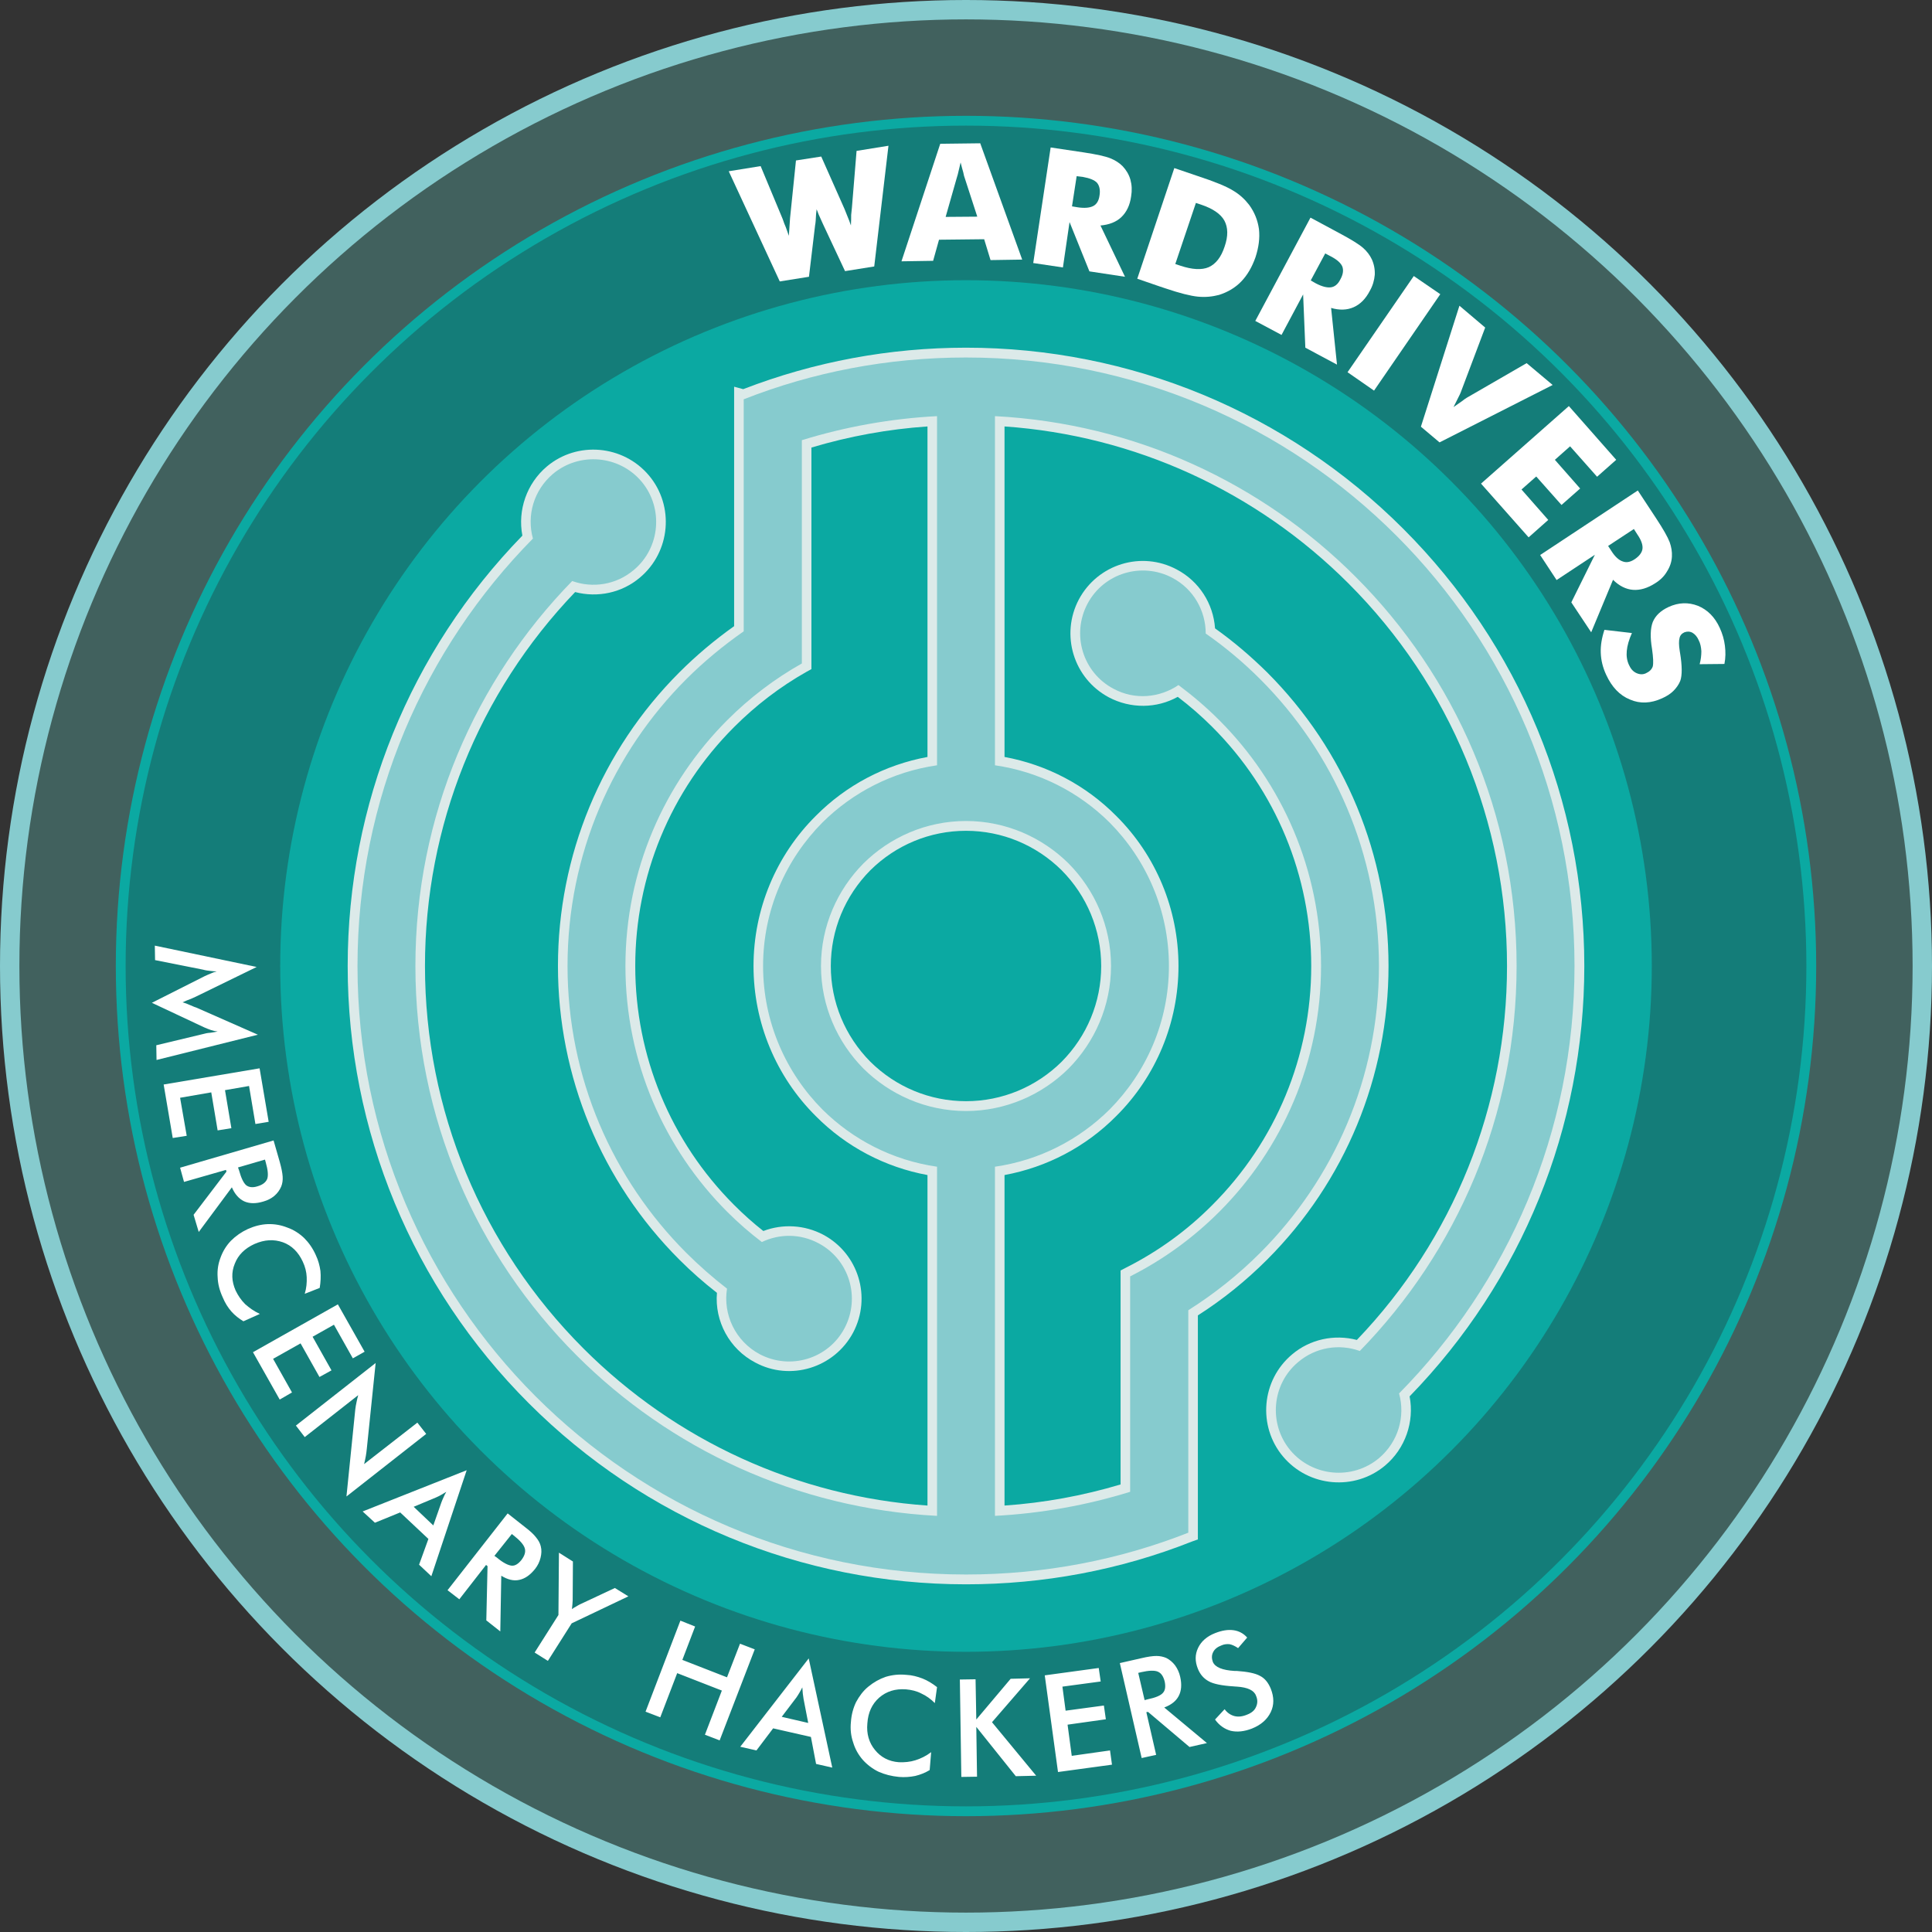 <?xml version="1.0" encoding="UTF-8" standalone="no"?>
<!-- Creator: CorelDRAW X7 -->

<svg
   xmlns:dc="http://purl.org/dc/elements/1.1/"
   xmlns:cc="http://creativecommons.org/ns#"
   xmlns:rdf="http://www.w3.org/1999/02/22-rdf-syntax-ns#"
   xmlns:svg="http://www.w3.org/2000/svg"
   xmlns="http://www.w3.org/2000/svg"
   xmlns:sodipodi="http://sodipodi.sourceforge.net/DTD/sodipodi-0.dtd"
   xmlns:inkscape="http://www.inkscape.org/namespaces/inkscape"
   xml:space="preserve"
   width="7.874in"
   height="7.874in"
   version="1.1"
   style="clip-rule:evenodd;fill-rule:evenodd;image-rendering:optimizeQuality;shape-rendering:geometricPrecision;text-rendering:geometricPrecision"
   viewBox="0 0 7874.001 7874.001"
   id="svg4244"
   inkscape:version="0.91 r13725"
   sodipodi:docname="Mercs - Wardrivers, Mercenary Hackers - [N3] [Vyo].svg"><rect x="0" y="0" width="7874.001" height="7874.001" fill="#333333" stroke="none"/><sodipodi:namedview
     pagecolor="#ffffff"
     bordercolor="#666666"
     borderopacity="1"
     objecttolerance="10"
     gridtolerance="10"
     guidetolerance="10"
     inkscape:pageopacity="0"
     inkscape:pageshadow="2"
     inkscape:window-width="640"
     inkscape:window-height="480"
     id="namedview4283"
     showgrid="false"
     inkscape:zoom="0.23838384"
     inkscape:cx="736.83001"
     inkscape:cy="849.33005"
     inkscape:window-x="0"
     inkscape:window-y="0"
     inkscape:window-maximized="0"
     inkscape:current-layer="svg4244" /><defs
     id="defs4246"><style
       type="text/css"
       id="style4248"><![CDATA[
    .fil5 {fill:none}
    .fil2 {fill:#0BA9A2}
    .fil3 {fill:#147D79}
    .fil1 {fill:#41615E}
    .fil0 {fill:#86CBCE}
    .fil4 {fill:#DCEAE9}
    .fil6 {fill:white;fill-rule:nonzero}
   ]]></style></defs><g
     id="Layer_x0020_1"
     transform="translate(3937,-7063)"><circle
       class="fil0"
       cy="11000"
       r="3937"
       id="circle4252"
       cx="0"
       style="fill:#86cbce" /><circle
       class="fil1"
       cy="11000"
       r="3858"
       id="circle4254"
       cx="0"
       style="fill:#41615e" /><circle
       class="fil2"
       cy="11000"
       r="3465"
       id="circle4256"
       cx="0"
       style="fill:#0ba9a2" /><circle
       class="fil3"
       cy="11000"
       r="3425"
       id="circle4258"
       cx="0"
       style="fill:#147d79" /><circle
       class="fil2"
       cy="11000"
       r="2795"
       id="circle4260"
       cx="0"
       style="fill:#0ba9a2" /><path
       class="fil4"
       d="m -1808,9246 c -20,-104 18,-213 100,-282 124,-104 311,-88 416,37 104,124 88,311 -37,416 -73,62 -172,83 -264,59 -394,411 -612,954 -612,1524 0,587 231,1144 646,1559 376,376 872,603 1402,640 l 0,-1347 c -173,-32 -331,-115 -455,-240 -163,-162 -254,-382 -254,-612 0,-230 91,-450 254,-612 124,-125 282,-208 455,-240 l 0,-1347 c -161,11 -319,40 -473,86 l 0,903 -20,11 c -108,61 -207,137 -295,225 -259,259 -403,607 -403,974 0,367 144,715 403,974 38,38 77,73 119,106 79,-30 168,-25 244,15 144,77 198,255 122,399 -77,144 -256,199 -399,122 -105,-55 -166,-168 -156,-284 -54,-42 -105,-87 -153,-135 -318,-318 -495,-747 -495,-1197 0,-450 177,-879 495,-1197 69,-69 144,-132 223,-188 l 0,-976 37,10 c 290,-112 597,-169 908,-169 671,0 1308,264 1782,738 474,474 738,1111 738,1782 0,658 -254,1283 -712,1754 20,104 -18,213 -100,282 -124,104 -311,88 -416,-37 -104,-124 -88,-311 37,-416 73,-62 172,-83 264,-59 394,-411 612,-954 612,-1524 0,-587 -231,-1144 -646,-1559 C 1183,9065 687,8838 157,8801 l 0,1347 c 173,32 331,115 455,240 163,162 254,382 254,612 0,230 -91,450 -254,612 -124,125 -282,208 -455,240 l 0,1347 c 161,-11 319,-40 473,-86 l 0,-872 21,-11 c 131,-66 250,-152 353,-256 259,-259 403,-607 403,-974 0,-367 -144,-715 -403,-974 -44,-44 -91,-85 -141,-123 -86,48 -192,49 -281,2 -144,-77 -198,-255 -122,-399 77,-144 255,-199 399,-122 91,48 149,139 156,240 76,54 146,114 212,179 318,318 495,747 495,1197 0,450 -177,879 -495,1197 -86,86 -180,162 -282,227 l 0,913 -25,9 c -293,116 -605,174 -920,174 -671,0 -1308,-264 -1782,-738 -474,-474 -738,-1111 -738,-1782 0,-658 254,-1283 712,-1754 z m 2198,1364 c -104,-103 -243,-161 -390,-161 -147,0 -286,58 -390,161 -103,104 -161,243 -161,390 0,147 58,286 161,390 104,103 243,161 390,161 147,0 286,-58 390,-161 103,-104 161,-243 161,-390 0,-147 -58,-286 -161,-390 z"
       id="path4262"
       inkscape:connector-curvature="0"
       style="fill:#dceae9" /><path
       class="fil0"
       d="m 1683,13006 c -108,90 -270,76 -361,-32 -90,-108 -76,-270 32,-360 72,-61 168,-75 251,-45 395,-405 639,-958 639,-1569 0,-620 -251,-1181 -657,-1587 C 1207,9033 691,8789 118,8759 l 0,1423 c 181,26 343,110 467,233 149,150 242,357 242,585 0,228 -93,435 -242,585 -124,123 -286,207 -467,233 l 0,1423 c 191,-10 376,-44 551,-98 l 0,-878 c 135,-68 257,-157 363,-263 256,-256 415,-611 415,-1002 0,-391 -159,-746 -415,-1002 -52,-52 -107,-99 -166,-143 -77,52 -178,62 -265,15 -125,-66 -172,-221 -106,-346 66,-125 221,-172 346,-106 87,46 136,135 136,227 79,55 153,117 222,186 299,299 484,712 484,1169 0,457 -185,870 -484,1169 -89,89 -187,167 -293,234 l 0,907 -1,0 c -280,110 -585,170 -905,170 -685,0 -1305,-277 -1754,-726 -449,-449 -726,-1069 -726,-1754 0,-679 273,-1294 715,-1742 -26,-94 3,-197 82,-264 108,-90 270,-76 361,32 90,108 76,270 -32,360 -72,61 -168,75 -251,45 -395,405 -639,958 -639,1569 0,620 251,1181 657,1587 380,380 896,624 1469,654 l 0,-1423 c -181,-26 -343,-110 -467,-233 -149,-150 -242,-357 -242,-585 0,-228 93,-435 242,-585 124,-123 286,-207 467,-233 l 0,-1423 c -191,10 -376,44 -551,98 l 0,910 c -112,63 -214,141 -304,231 -256,256 -415,611 -415,1002 0,391 159,746 415,1002 44,44 91,85 141,123 71,-34 156,-35 231,5 125,66 172,221 106,346 -66,125 -221,172 -346,106 -99,-53 -150,-162 -133,-267 -58,-45 -114,-94 -166,-146 -299,-299 -484,-712 -484,-1169 0,-457 185,-870 484,-1169 72,-72 151,-137 234,-195 l 0,-946 1,0 c 280,-110 585,-170 905,-170 685,0 1305,277 1754,726 449,449 726,1069 726,1754 0,679 -273,1294 -715,1742 26,94 -3,197 -82,264 z M 418,10582 c -107,-106 -255,-173 -418,-173 -163,0 -311,67 -418,173 -106,107 -173,255 -173,418 0,163 67,311 173,418 107,106 255,173 418,173 163,0 311,-67 418,-173 106,-107 173,-255 173,-418 0,-163 -67,-311 -173,-418 z"
       id="path4264"
       inkscape:connector-curvature="0"
       style="fill:#86cbce" /><circle
       class="fil5"
       cy="11000"
       r="3898"
       id="circle4266"
       cx="0"
       style="fill:none" /><circle
       class="fil5"
       cy="11000"
       r="3898"
       id="circle4268"
       cx="0"
       style="fill:none" /><path
       class="fil6"
       d="m -590,7701 95,214 c 4,10 8,20 12,30 5,11 9,23 14,37 1,-18 1,-32 1,-43 1,-11 2,-21 3,-29 l 19,-232 130,-21 -58,492 -119,19 -90,-192 c -3,-7 -9,-20 -18,-40 -3,-9 -6,-16 -8,-20 0,4 -1,11 -2,19 -1,22 -2,37 -4,46 l -25,210 -119,19 -208,-449 130,-21 90,216 c 4,12 8,23 13,34 4,11 8,23 12,34 1,-9 1,-19 2,-29 1,-10 2,-25 3,-44 l 24,-234 103,-16 z"
       id="path4270"
       inkscape:connector-curvature="0"
       style="fill:#ffffff;fill-rule:nonzero" /><path
       id="1"
       class="fil6"
       d="m -83,7947 129,-1 -51,-157 c -2,-5 -4,-12 -6,-23 -3,-11 -7,-24 -11,-41 -3,12 -5,23 -8,34 -2,10 -5,21 -8,30 l -45,158 z m -180,181 158,-479 163,-2 171,474 -129,2 -26,-85 -184,2 -24,86 -129,2 z"
       inkscape:connector-curvature="0"
       style="fill:#ffffff;fill-rule:nonzero" /><path
       id="2"
       class="fil6"
       d="m 274,8135 71,-471 134,20 c 53,8 89,16 109,24 20,8 37,19 50,32 15,16 26,34 32,55 6,22 7,44 3,68 -5,37 -19,65 -40,85 -21,20 -50,31 -85,34 l 100,209 -145,-22 -81,-201 -27,185 -121,-18 z m 158,-231 24,4 c 27,4 48,2 62,-5 14,-7 23,-21 26,-42 4,-23 0,-41 -10,-53 -10,-11 -30,-19 -58,-24 l -25,-3 -19,123 z"
       inkscape:connector-curvature="0"
       style="fill:#ffffff;fill-rule:nonzero" /><path
       id="3"
       class="fil6"
       d="m 698,8199 151,-451 94,32 c 70,23 119,43 146,60 27,16 48,36 65,58 22,30 35,63 40,99 4,36 -1,74 -14,114 -14,40 -33,73 -58,99 -25,26 -56,44 -91,55 -27,7 -55,10 -86,7 -30,-3 -74,-14 -133,-34 l -21,-7 -93,-32 z m 155,-60 21,7 c 48,16 87,18 115,6 29,-13 51,-41 65,-84 15,-43 14,-78 -1,-106 -15,-27 -47,-49 -95,-65 l -21,-7 -84,249 z"
       inkscape:connector-curvature="0"
       style="fill:#ffffff;fill-rule:nonzero" /><path
       id="4"
       class="fil6"
       d="m 1179,8371 225,-421 119,64 c 47,25 79,45 95,59 16,14 28,30 36,47 9,20 13,41 12,63 -2,22 -8,44 -20,65 -17,33 -39,55 -66,67 -27,12 -58,13 -92,3 l 24,231 -129,-69 -9,-217 -88,165 -107,-57 z m 226,-165 21,12 c 25,13 45,18 61,16 16,-2 29,-13 38,-31 12,-21 14,-38 9,-53 -6,-15 -22,-29 -47,-42 l -23,-12 -59,110 z"
       inkscape:connector-curvature="0"
       style="fill:#ffffff;fill-rule:nonzero" /><polygon
       id="5"
       class="fil6"
       points="1663,8655 1555,8580 1825,8188 1933,8262 "
       style="fill:#ffffff;fill-rule:nonzero" /><path
       id="6"
       class="fil6"
       d="m 1854,8802 157,-493 105,89 -100,265 c -1,3 -4,9 -9,19 -5,10 -12,24 -20,40 12,-8 23,-16 33,-23 9,-7 16,-12 21,-15 l 244,-141 106,89 -461,234 -76,-64 z"
       inkscape:connector-curvature="0"
       style="fill:#ffffff;fill-rule:nonzero" /><polygon
       id="7"
       class="fil6"
       points="2572,9006 2462,8882 2400,8937 2503,9054 2427,9121 2324,9005 2264,9058 2373,9182 2293,9253 2099,9034 2457,8718 2650,8937 "
       style="fill:#ffffff;fill-rule:nonzero" /><path
       id="8"
       class="fil6"
       d="m 2340,9325 398,-263 75,114 c 29,44 47,76 55,97 7,20 10,39 9,58 -1,22 -8,42 -20,61 -11,19 -27,35 -48,48 -31,20 -61,29 -90,27 -29,-2 -57,-16 -82,-41 l -89,214 -81,-122 96,-194 -156,103 -67,-102 z m 277,-37 13,20 c 15,24 31,38 46,43 15,6 31,3 48,-8 20,-13 31,-28 33,-43 2,-16 -5,-36 -21,-59 l -14,-22 -105,69 z"
       inkscape:connector-curvature="0"
       style="fill:#ffffff;fill-rule:nonzero" /><path
       id="9"
       class="fil6"
       d="m 2714,9643 c -12,27 -19,51 -21,73 -2,21 1,40 9,57 7,16 17,27 30,33 13,6 26,7 39,1 15,-7 24,-16 28,-28 3,-13 2,-36 -3,-71 -8,-47 -7,-84 3,-110 11,-26 32,-46 64,-61 41,-19 81,-20 120,-5 39,16 69,46 89,90 11,24 18,48 21,73 3,24 3,49 -2,74 l -101,1 c 5,-18 7,-36 7,-53 -1,-16 -4,-32 -11,-45 -6,-14 -15,-24 -25,-30 -11,-6 -22,-6 -33,-2 -11,5 -18,13 -20,24 -3,11 -3,28 1,53 l 1,6 c 9,54 9,93 1,115 -6,15 -16,29 -28,41 -12,12 -28,22 -46,30 -46,21 -90,23 -131,5 -42,-17 -74,-51 -97,-101 -14,-30 -21,-60 -22,-90 -1,-29 4,-60 15,-93 l 112,13 z"
       inkscape:connector-curvature="0"
       style="fill:#ffffff;fill-rule:nonzero" /><path
       class="fil6"
       d="m -3104,11276 c 3,-1 11,-3 25,-4 12,-2 21,-3 29,-5 -9,-1 -18,-3 -27,-6 -9,-3 -19,-7 -28,-11 l -213,-100 214,-108 c 9,-4 17,-8 25,-11 9,-4 17,-7 25,-9 -8,0 -17,-1 -26,-2 -9,-1 -19,-2 -29,-5 l -196,-39 -1,-59 415,87 -248,121 c -4,2 -11,5 -20,9 -9,3 -21,8 -34,14 11,3 26,9 44,17 4,2 8,3 11,4 l 252,111 -413,103 -1,-60 196,-47 z m -166,207 391,-66 37,218 -54,9 -26,-155 -98,17 26,155 -56,9 -26,-155 -127,22 27,155 -57,9 -37,-218 z m 303,338 4,11 c 9,33 19,53 30,62 11,8 26,10 45,4 21,-6 34,-16 40,-30 5,-14 3,-37 -6,-68 l -3,-11 -110,32 z m -49,10 -171,49 -16,-58 381,-111 25,87 c 7,25 11,45 12,60 1,15 -1,29 -6,41 -6,14 -15,27 -28,38 -12,10 -27,18 -45,23 -30,9 -56,9 -78,-1 -21,-10 -38,-29 -50,-57 l -135,182 -21,-70 134,-176 -2,-7 z m 321,505 c 7,-23 9,-46 8,-68 -1,-21 -6,-42 -16,-63 -18,-39 -45,-66 -81,-79 -37,-13 -75,-11 -116,7 -39,18 -66,44 -80,80 -15,36 -13,72 3,109 10,21 23,40 39,56 17,15 36,29 60,40 l -67,30 c -18,-11 -35,-24 -49,-40 -14,-16 -26,-35 -35,-57 -13,-28 -20,-55 -21,-83 -2,-28 2,-54 12,-80 9,-25 23,-48 42,-68 20,-20 43,-36 69,-48 27,-12 54,-19 81,-20 28,-1 55,4 80,14 26,9 49,24 69,43 19,19 35,42 47,69 10,21 16,43 19,65 2,22 1,45 -3,69 l -61,24 z m -211,238 346,-195 109,193 -48,27 -77,-137 -87,49 77,137 -49,27 -77,-137 -112,63 77,137 -50,29 -109,-193 z m 175,299 325,-255 -36,349 c -1,9 -2,19 -4,30 -2,10 -4,21 -7,33 l 217,-169 36,46 -325,255 36,-355 c 1,-10 3,-19 5,-29 2,-10 4,-19 7,-29 l -218,171 -36,-47 z m 480,331 80,76 33,-94 c 2,-6 5,-12 8,-19 3,-8 7,-15 12,-24 -8,5 -15,9 -22,13 -7,4 -13,7 -20,10 l -91,38 z m 22,236 38,-105 -115,-108 -103,42 -50,-46 424,-168 -144,432 -50,-47 z m 307,-36 10,7 c 26,22 47,32 61,33 13,1 26,-7 39,-23 13,-17 18,-33 14,-47 -4,-15 -19,-32 -44,-52 l -9,-7 -71,89 z m -34,37 -109,140 -48,-37 245,-313 71,56 c 21,16 36,30 45,42 9,11 16,23 19,36 4,15 3,31 -1,47 -4,16 -11,31 -22,45 -20,25 -41,40 -65,45 -23,5 -47,-1 -73,-17 l -4,227 -57,-45 5,-221 -6,-5 z m 198,357 97,-153 2,-254 57,36 -1,159 c 0,4 -1,9 -1,15 -1,7 -1,13 -2,20 5,-4 11,-7 16,-10 6,-4 11,-6 16,-9 l 143,-67 55,34 -231,110 -97,153 -54,-34 z m 452,241 142,-371 60,24 -52,136 182,71 53,-137 60,23 -143,371 -60,-23 69,-180 -182,-71 -69,180 -60,-23 z m 555,21 108,25 -19,-98 c -1,-6 -2,-13 -3,-21 -1,-8 -1,-16 -2,-26 -4,8 -8,15 -12,22 -4,7 -8,13 -12,19 l -60,79 z m 140,192 -21,-110 -154,-35 -68,90 -66,-15 279,-360 96,445 -66,-15 z m 484,-248 c -17,-17 -35,-30 -55,-39 -19,-10 -40,-15 -63,-17 -43,-3 -79,8 -109,34 -29,26 -45,60 -48,105 -4,42 7,79 31,108 24,30 57,47 97,50 23,1 46,-1 68,-8 22,-7 43,-17 64,-33 l -6,73 c -18,11 -38,19 -59,24 -20,4 -43,6 -66,4 -31,-3 -58,-10 -83,-21 -25,-12 -47,-29 -65,-49 -18,-21 -31,-44 -39,-71 -9,-26 -12,-54 -9,-83 2,-29 9,-56 21,-81 13,-24 29,-46 50,-63 22,-18 45,-31 71,-40 27,-8 54,-11 84,-8 23,1 45,7 66,15 20,8 40,20 59,35 l -9,65 z m 108,301 -6,-397 64,-1 3,164 140,-166 79,-2 -155,179 180,218 -83,2 -161,-201 3,203 -64,1 z m 394,-20 -54,-394 220,-30 8,55 -156,21 13,98 156,-21 8,56 -156,22 17,127 156,-22 8,58 -220,30 z m 353,-293 11,-3 c 34,-7 55,-16 64,-27 9,-10 11,-25 7,-45 -5,-21 -14,-35 -28,-41 -14,-6 -37,-5 -68,2 l -12,3 26,111 z m 7,49 40,174 -59,13 -89,-387 88,-20 c 25,-6 46,-9 61,-9 15,0 28,3 40,8 14,7 26,17 36,30 10,14 17,29 21,47 7,31 5,57 -6,78 -11,21 -30,36 -59,47 l 174,145 -71,16 -169,-143 -7,1 z m 280,30 39,-42 c 11,15 25,24 40,28 16,4 33,2 52,-6 18,-7 30,-17 36,-31 7,-15 7,-30 0,-46 -8,-22 -34,-34 -77,-37 -6,0 -11,-1 -14,-1 -48,-3 -83,-10 -102,-21 -20,-11 -35,-28 -44,-51 -12,-30 -12,-58 1,-85 13,-27 36,-47 69,-60 28,-11 52,-15 75,-12 22,3 41,13 56,30 l -37,43 c -12,-8 -24,-14 -35,-16 -11,-1 -22,0 -33,5 -16,6 -28,15 -34,28 -6,12 -6,25 -1,39 9,22 39,34 88,37 4,0 7,0 9,0 43,3 75,9 95,20 20,10 34,28 44,52 14,35 14,67 0,96 -14,29 -39,52 -77,67 -31,12 -60,15 -86,9 -25,-7 -47,-22 -64,-46 z"
       id="path4281"
       inkscape:connector-curvature="0"
       style="fill:#ffffff;fill-rule:nonzero" /></g></svg>